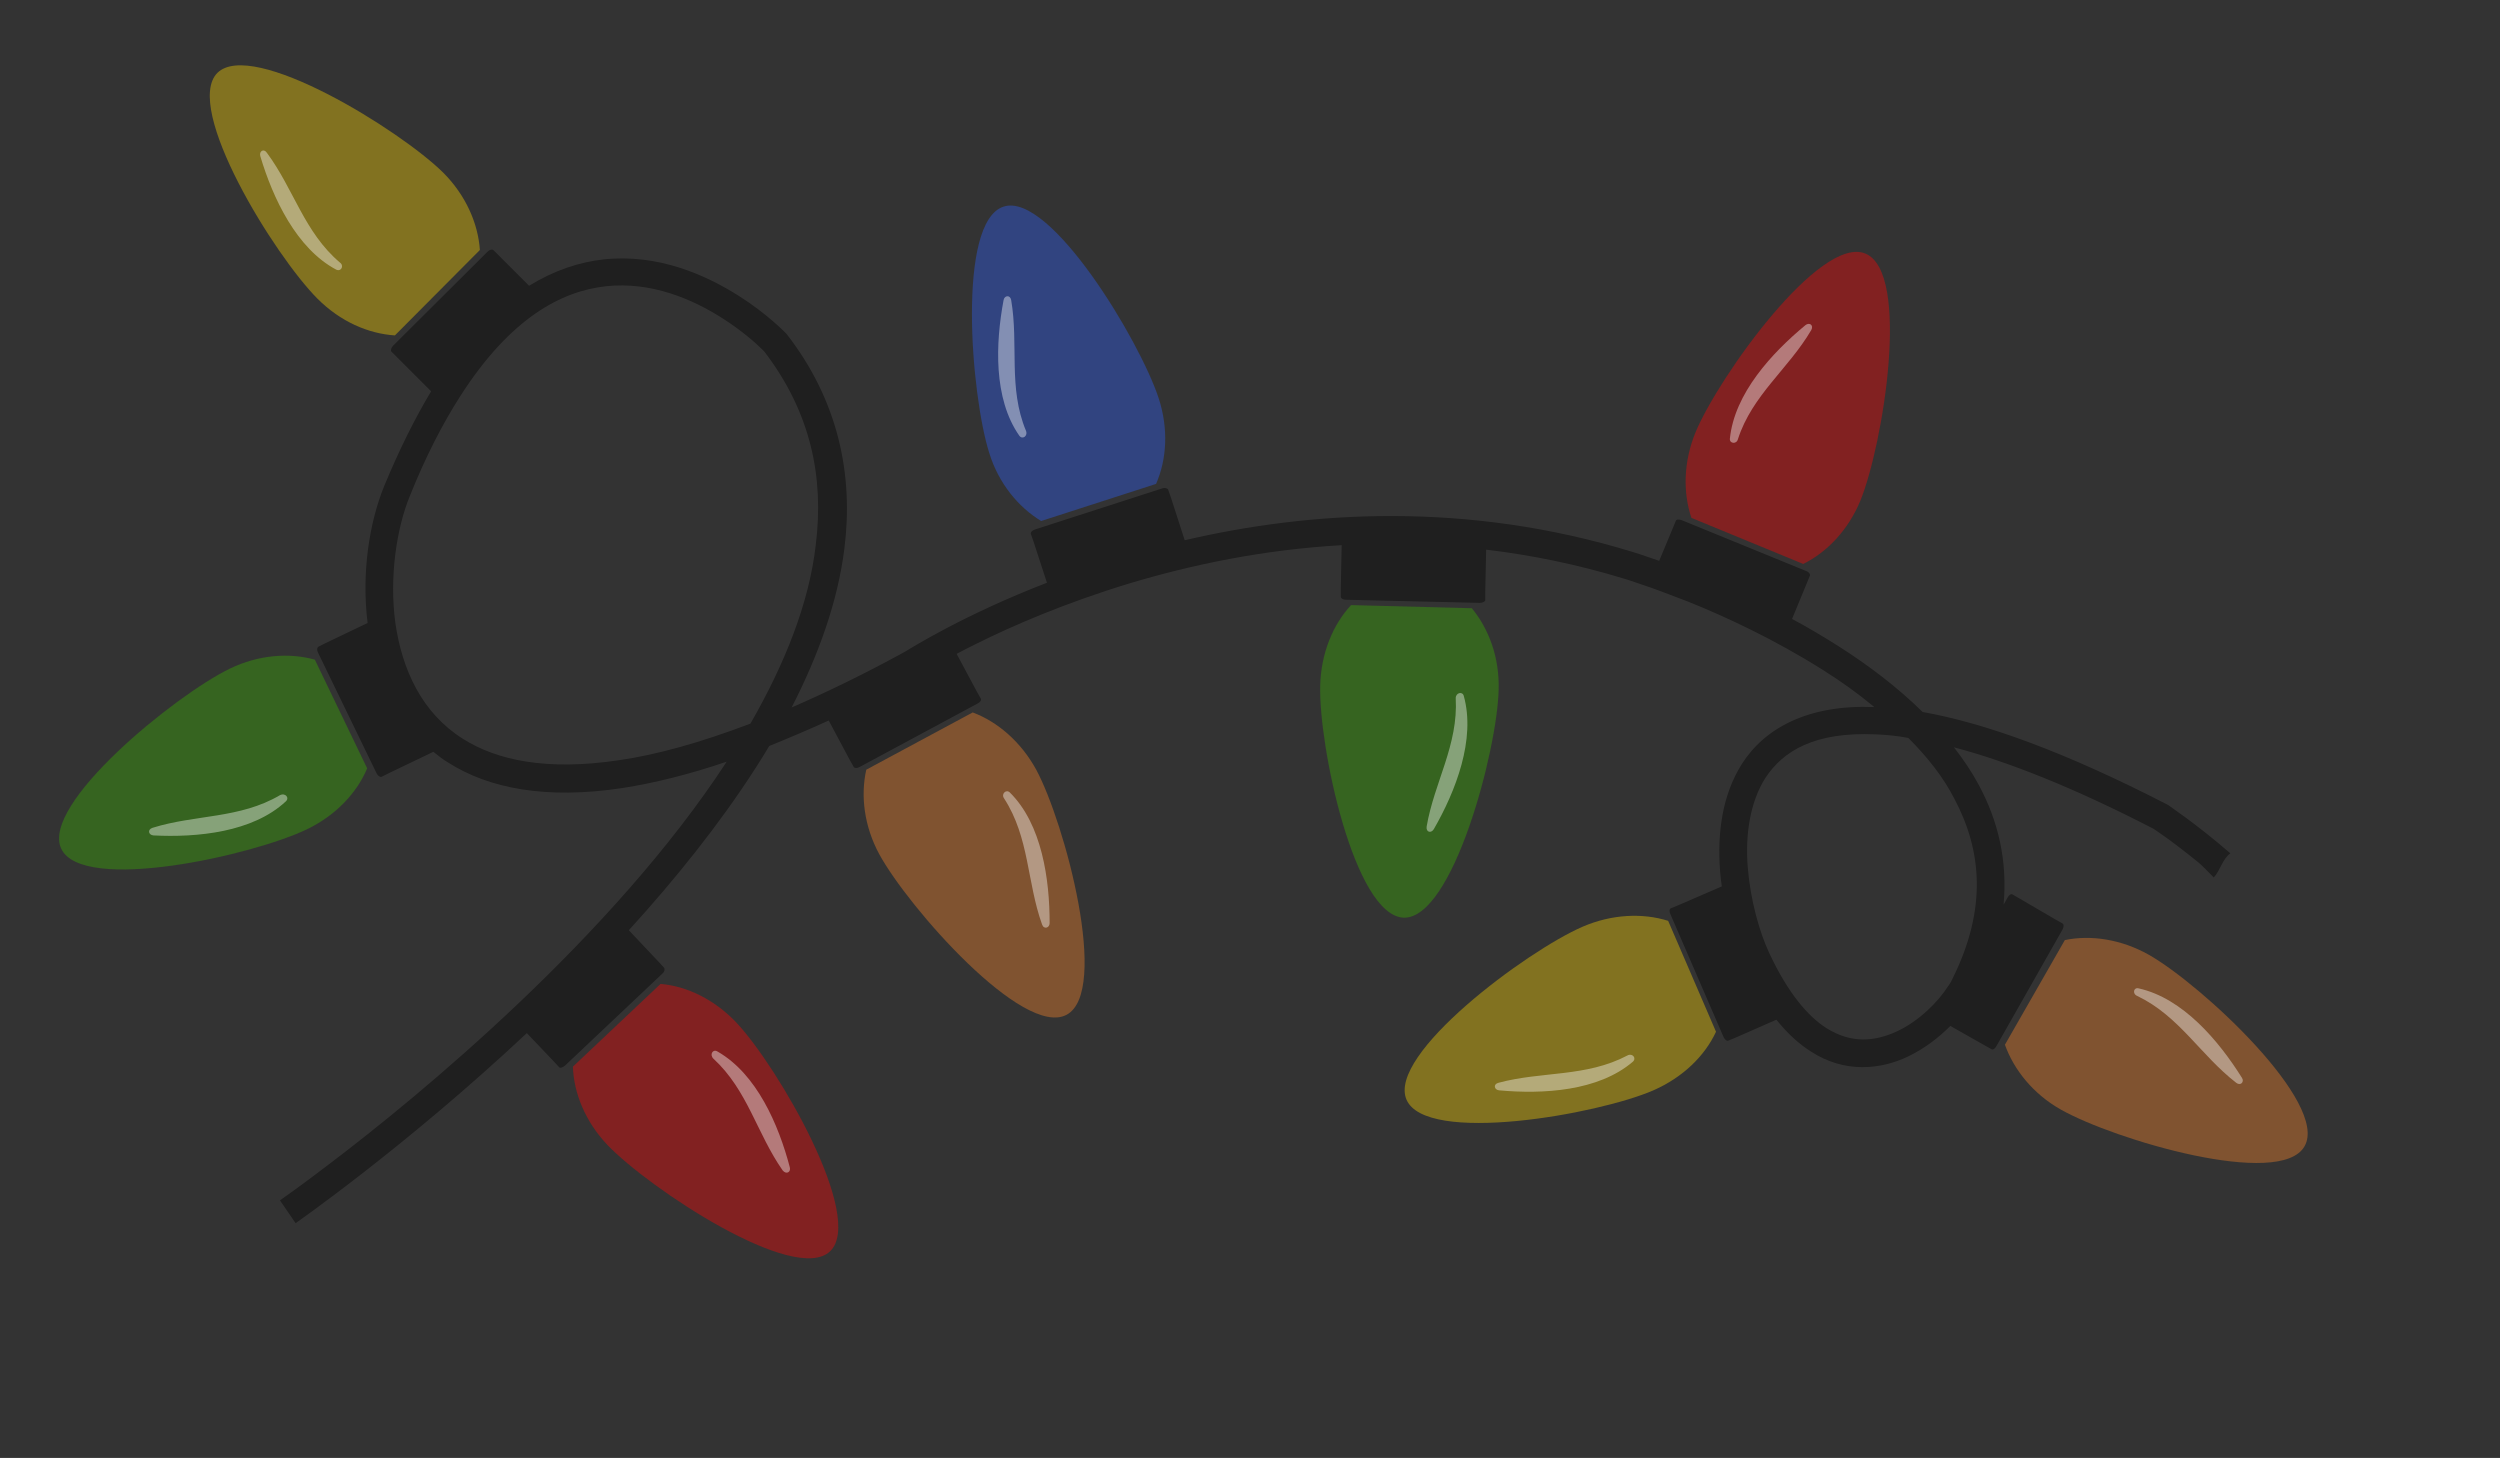 <?xml version="1.0" encoding="UTF-8" standalone="no"?>
<!DOCTYPE svg PUBLIC "-//W3C//DTD SVG 1.1//EN" "http://www.w3.org/Graphics/SVG/1.1/DTD/svg11.dtd">
<svg width="100%" height="100%" viewBox="0 0 559 326" version="1.1" xmlns="http://www.w3.org/2000/svg" xmlns:xlink="http://www.w3.org/1999/xlink" xml:space="preserve" xmlns:serif="http://www.serif.com/" style="fill-rule:evenodd;clip-rule:evenodd;stroke-linejoin:round;stroke-miterlimit:2;">
    <rect x="0" y="0" width="559" height="326" fill="#333333" stroke="none"/>
    <g>
        <path d="M484.8,180L484.6,179.9C461.7,168.1 443.9,161.7 429.9,159.2C424.2,153.6 417.7,148.7 411.1,144.5C407.6,142.3 404.1,140.2 400.7,138.4L404,130.4L404.7,128.7C404.8,128.4 404.5,127.9 403.9,127.7L376,116.3C375.4,116.1 374.8,116.1 374.7,116.5L374,118.2L371,125.4C367.3,124.1 365,123.4 365,123.4C327.8,112 292.8,114.3 264.9,120.8L261.8,111.2L261.2,109.5C261.1,109.2 260.5,109 259.9,109.2L231.4,118.4C230.8,118.6 230.4,119 230.5,119.4L231.1,121.1L234.1,130.3C215.5,137.5 203.9,144.8 202.4,145.7C193.3,150.7 184.8,154.8 177,158.2C183,146.5 187.3,134.6 188.8,122.7C190.9,106.1 187.4,89.5 175.9,74.7L175.7,74.5C175.6,74.4 171.6,70.2 165.1,66.1C157.8,61.5 147.2,56.7 135,58C129.6,58.6 124,60.4 118.3,63.9L110.3,55.9C110,55.7 109.5,55.8 109,56.3L87.9,77.3C87.5,77.7 87.3,78.3 87.5,78.6L96.4,87.5C92.8,93.5 89.3,100.5 85.9,108.7C82.6,116.8 80.8,128.1 82.2,139.3L72.8,143.8L71.2,144.6C70.9,144.8 70.8,145.3 71.1,145.9L84.2,172.9C84.5,173.5 85,173.8 85.3,173.7L86.9,172.9L96.9,168.1C97.9,168.9 99,169.8 100.2,170.5C109.3,176.3 122.1,178.8 139.2,176.2C146.2,175.1 154,173.2 162.5,170.3C137,209.4 93.8,245 73.6,260.3C66.8,265.5 62.6,268.4 62.6,268.4L66.1,273.5C66.2,273.4 90.7,256.4 117.8,231L123.8,237.3L125,238.6C125.2,238.9 125.8,238.7 126.3,238.3L148.1,217.7C148.6,217.3 148.7,216.7 148.5,216.4L147.3,215.1L140.6,208C150.9,196.7 160.8,184.4 168.9,171.8C170,170.1 171,168.5 172,166.8C176.2,165.1 180.7,163.2 185.3,161.1L190,169.9L190.9,171.5C191.1,171.8 191.7,171.8 192.2,171.5L218.6,157.3C219.2,157 219.5,156.5 219.3,156.2L218.4,154.6L213.9,146.2C215.2,145.5 216.6,144.8 218.2,144C226.4,139.9 238.2,134.8 252.7,130.4C266.4,126.3 282.4,122.9 300,121.9L299.8,131.6L299.8,133.4C299.8,133.8 300.3,134.1 300.9,134.1L330.9,134.8C331.5,134.8 332.1,134.5 332.1,134.2L332.1,132.4L332.3,122.9C342.4,124.1 352.7,126.2 363.2,129.4C363.2,129.4 364.6,129.8 367.1,130.7C369.6,131.5 373.2,132.9 377.4,134.5C385.9,137.9 397,143.1 407.6,149.8C411.6,152.3 415.5,155.1 419.1,158.1C404.3,157.5 394.6,162.8 389.5,170.8C385,177.9 384,186.5 384.6,194.6C384.7,195.8 384.8,197 385,198.2L375.3,202.4L373.6,203.1C373.3,203.2 373.2,203.8 373.5,204.4L385.4,231.9C385.7,232.5 386.1,232.8 386.4,232.7L388.1,232L397.2,228C399.7,231.1 402.2,233.4 404.9,235.1C412.4,240 420.5,239.2 426.7,236.2C430.4,234.4 433.5,232 436.1,229.4L443.7,233.7L445.3,234.6C445.6,234.8 446.1,234.5 446.4,233.9L461.2,207.8C461.5,207.2 461.5,206.7 461.2,206.5L459.6,205.6L450,200C449.7,199.8 449.2,200.1 448.9,200.7L448,202.3C448.9,192.5 446.8,183.6 442.5,175.6C440.9,172.6 439,169.8 436.9,167.1C448.7,170.2 463.5,176 481.5,185.3C481.8,185.5 482.7,186.1 484.1,187.1C485.8,188.3 488.3,190.2 491.4,192.7C492.2,193.3 494.2,195.4 495,196.2C496.4,194.7 497,192 498.7,190.8C490.6,183.8 484.8,180.1 484.8,180ZM167.8,161.8C156.5,166.1 146.7,168.8 138.3,170C122.2,172.4 111.1,170 103.5,165.2C94.3,159.4 89.9,149.7 88.4,139.3C87,129 88.7,118.1 91.6,111C95.2,102 99,94.7 102.9,88.6C114.1,71.1 125.5,65.1 135.5,64C145.6,62.9 154.9,66.9 161.6,71.2C166,74 169.2,76.9 170.4,78.1C170.6,78.3 170.8,78.5 170.9,78.6C181.3,92.2 184.3,106.7 182.4,121.9C180.9,134.9 175.5,148.4 167.8,161.8ZM437,178.6C443.1,190.1 444.4,203.1 436.6,218.8C436.4,219.3 436.1,219.8 435.7,220.4L435.6,220.5C433.4,224 429.1,228.3 424.2,230.6C419.2,232.9 414,233.4 408.4,229.9C404.3,227.3 399.8,222.1 395.6,213.1C393.4,208.4 391.4,201.3 390.8,194C390.2,186.7 391.3,179.4 394.7,174C398.7,167.9 405.7,163.6 419.4,164.2C421.7,164.3 424.1,164.5 426.7,165C430.9,169.2 434.5,173.7 437,178.6Z" style="fill-opacity:0.4;fill-rule:nonzero;"/>
        <path d="M196.6,191C193.2,184.7 192.4,177.9 193.7,172.1L217.5,159.3C223.1,161.4 228.3,165.9 231.7,172.1C238.1,184 248.2,221.7 238.5,226.9C228.8,232.1 203.1,202.9 196.6,191Z" style="fill:rgb(244,130,43);fill-opacity:0.4;fill-rule:nonzero;"/>
        <path d="M225.8,177.2C233,184.3 234.7,196.7 234.7,206.4C234.7,207.5 233.4,207.9 233,206.7C229.6,197.2 230.2,187.3 224.5,178.5C223.8,177.5 225,176.4 225.8,177.2Z" style="fill:white;fill-opacity:0.4;fill-rule:nonzero;"/>
        <path d="M295.2,153.2C295.4,146.1 298,139.7 302.1,135.3L329.1,136C332.9,140.6 335.3,147 335.1,154.2C334.8,167.7 324.9,205.4 313.9,205.2C302.8,204.8 294.8,166.7 295.2,153.2Z" style="fill:rgb(58,173,4);fill-opacity:0.4;fill-rule:nonzero;"/>
        <path d="M327.3,155.6C330,165.3 325.5,176.9 320.6,185.4C320,186.4 318.8,186.1 319,184.8C320.7,174.9 326.1,166.6 325.5,156.1C325.5,154.9 327,154.5 327.3,155.6Z" style="fill:white;fill-opacity:0.4;fill-rule:nonzero;"/>
        <path d="M135.8,256C130.9,250.8 128.3,244.5 128.1,238.5L147.7,220C153.6,220.5 159.8,223.5 164.7,228.7C174,238.6 193.5,272.3 185.6,279.8C177.7,287.3 145.2,265.8 135.8,256Z" style="fill:rgb(247,6,6);fill-opacity:0.4;fill-rule:nonzero;"/>
        <path d="M160.4,235.1C169.2,240.1 174.1,251.5 176.6,261C176.9,262.1 175.8,262.7 175,261.7C169.2,253.4 167.2,243.8 159.5,236.7C158.6,235.8 159.4,234.5 160.4,235.1Z" style="fill:white;fill-opacity:0.4;fill-rule:nonzero;"/>
        <path d="M416,111.9C413.3,118.5 408.5,123.5 403.2,126.1L378.2,115.8C376.3,110.2 376.4,103.3 379.1,96.7C384.3,84.2 407,52.5 417.1,56.7C427.3,60.9 421.1,99.3 416,111.9Z" style="fill:rgb(247,6,6);fill-opacity:0.4;fill-rule:nonzero;"/>
        <path d="M386.8,98.1C387.8,88 396.2,78.9 403.7,72.7C404.6,72 405.6,72.7 405,73.8C399.9,82.5 391.8,88.3 388.6,98.2C388.3,99.4 386.7,99.2 386.8,98.1Z" style="fill:white;fill-opacity:0.4;fill-rule:nonzero;"/>
        <path d="M99.1,38.6C104.1,43.6 106.9,49.9 107.3,55.9L88.3,75C82.3,74.6 76.1,71.9 71,66.8C61.4,57.2 40.9,24.1 48.6,16.3C56.4,8.6 89.5,29.1 99.1,38.6Z" style="fill:rgb(249,208,3);fill-opacity:0.4;fill-rule:nonzero;"/>
        <path d="M75.2,60.3C66.3,55.6 61,44.3 58.2,34.9C57.9,33.8 59,33.1 59.7,34.2C65.7,42.3 68,51.9 76,58.7C77,59.4 76.3,60.8 75.2,60.3Z" style="fill:white;fill-opacity:0.4;fill-rule:nonzero;"/>
        <path d="M51.4,149.5C57.8,146.4 64.7,145.9 70.4,147.5L82.1,171.8C79.8,177.3 75.1,182.3 68.7,185.4C56.5,191.3 18.5,199.8 13.7,189.8C9,179.9 39.2,155.4 51.4,149.5Z" style="fill:rgb(58,173,4);fill-opacity:0.4;fill-rule:nonzero;"/>
        <path d="M63.9,179.2C56.5,186.1 44.1,187.3 34.3,186.8C33.2,186.7 32.9,185.5 34.1,185.1C43.7,182.1 53.6,183.1 62.6,177.8C63.8,177.2 64.8,178.4 63.9,179.2Z" style="fill:white;fill-opacity:0.4;fill-rule:nonzero;"/>
        <path d="M259.1,89.1C261.3,95.9 260.9,102.7 258.5,108.2L232.8,116.5C227.7,113.4 223.3,108.1 221.2,101.3C217.1,88.4 213.9,49.6 224.4,46.2C234.8,42.8 254.9,76.2 259.1,89.1Z" style="fill:rgb(47,94,244);fill-opacity:0.4;fill-rule:nonzero;"/>
        <path d="M227.9,97.4C222.1,89.1 222.6,76.7 224.4,67.1C224.6,66 225.9,65.9 226.1,67.1C227.8,77 225.4,86.7 229.4,96.3C229.9,97.5 228.6,98.4 227.9,97.4Z" style="fill:white;fill-opacity:0.4;fill-rule:nonzero;"/>
        <path d="M353.9,207.2C360.4,204.4 367.3,204.1 373,205.9L383.7,230.7C381.2,236.1 376.3,240.9 369.7,243.8C357.3,249.2 318.9,256 314.5,245.9C310.1,235.8 341.4,212.6 353.9,207.2Z" style="fill:rgb(249,208,3);fill-opacity:0.4;fill-rule:nonzero;"/>
        <path d="M365.1,237.4C357.4,244 345,244.7 335.2,243.8C334.1,243.7 333.8,242.4 335.1,242.1C344.8,239.5 354.6,240.9 363.9,236C365,235.4 366,236.6 365.1,237.4Z" style="fill:white;fill-opacity:0.4;fill-rule:nonzero;"/>
        <path d="M460.8,248.1C454.6,244.6 450.3,239.2 448.3,233.6L461.7,210.2C467.5,209 474.3,210 480.5,213.5C492.3,220.2 520.8,246.7 515.3,256.3C509.9,265.9 472.6,254.8 460.8,248.1Z" style="fill:rgb(244,130,43);fill-opacity:0.4;fill-rule:nonzero;"/>
        <path d="M478.2,221C488.1,223.2 496.1,232.7 501.3,241C501.9,241.9 501,242.9 500,242.1C492,235.9 487.3,227.2 477.9,222.7C476.7,222.2 477.1,220.7 478.2,221Z" style="fill:white;fill-opacity:0.4;fill-rule:nonzero;"/>
    </g>
</svg>
